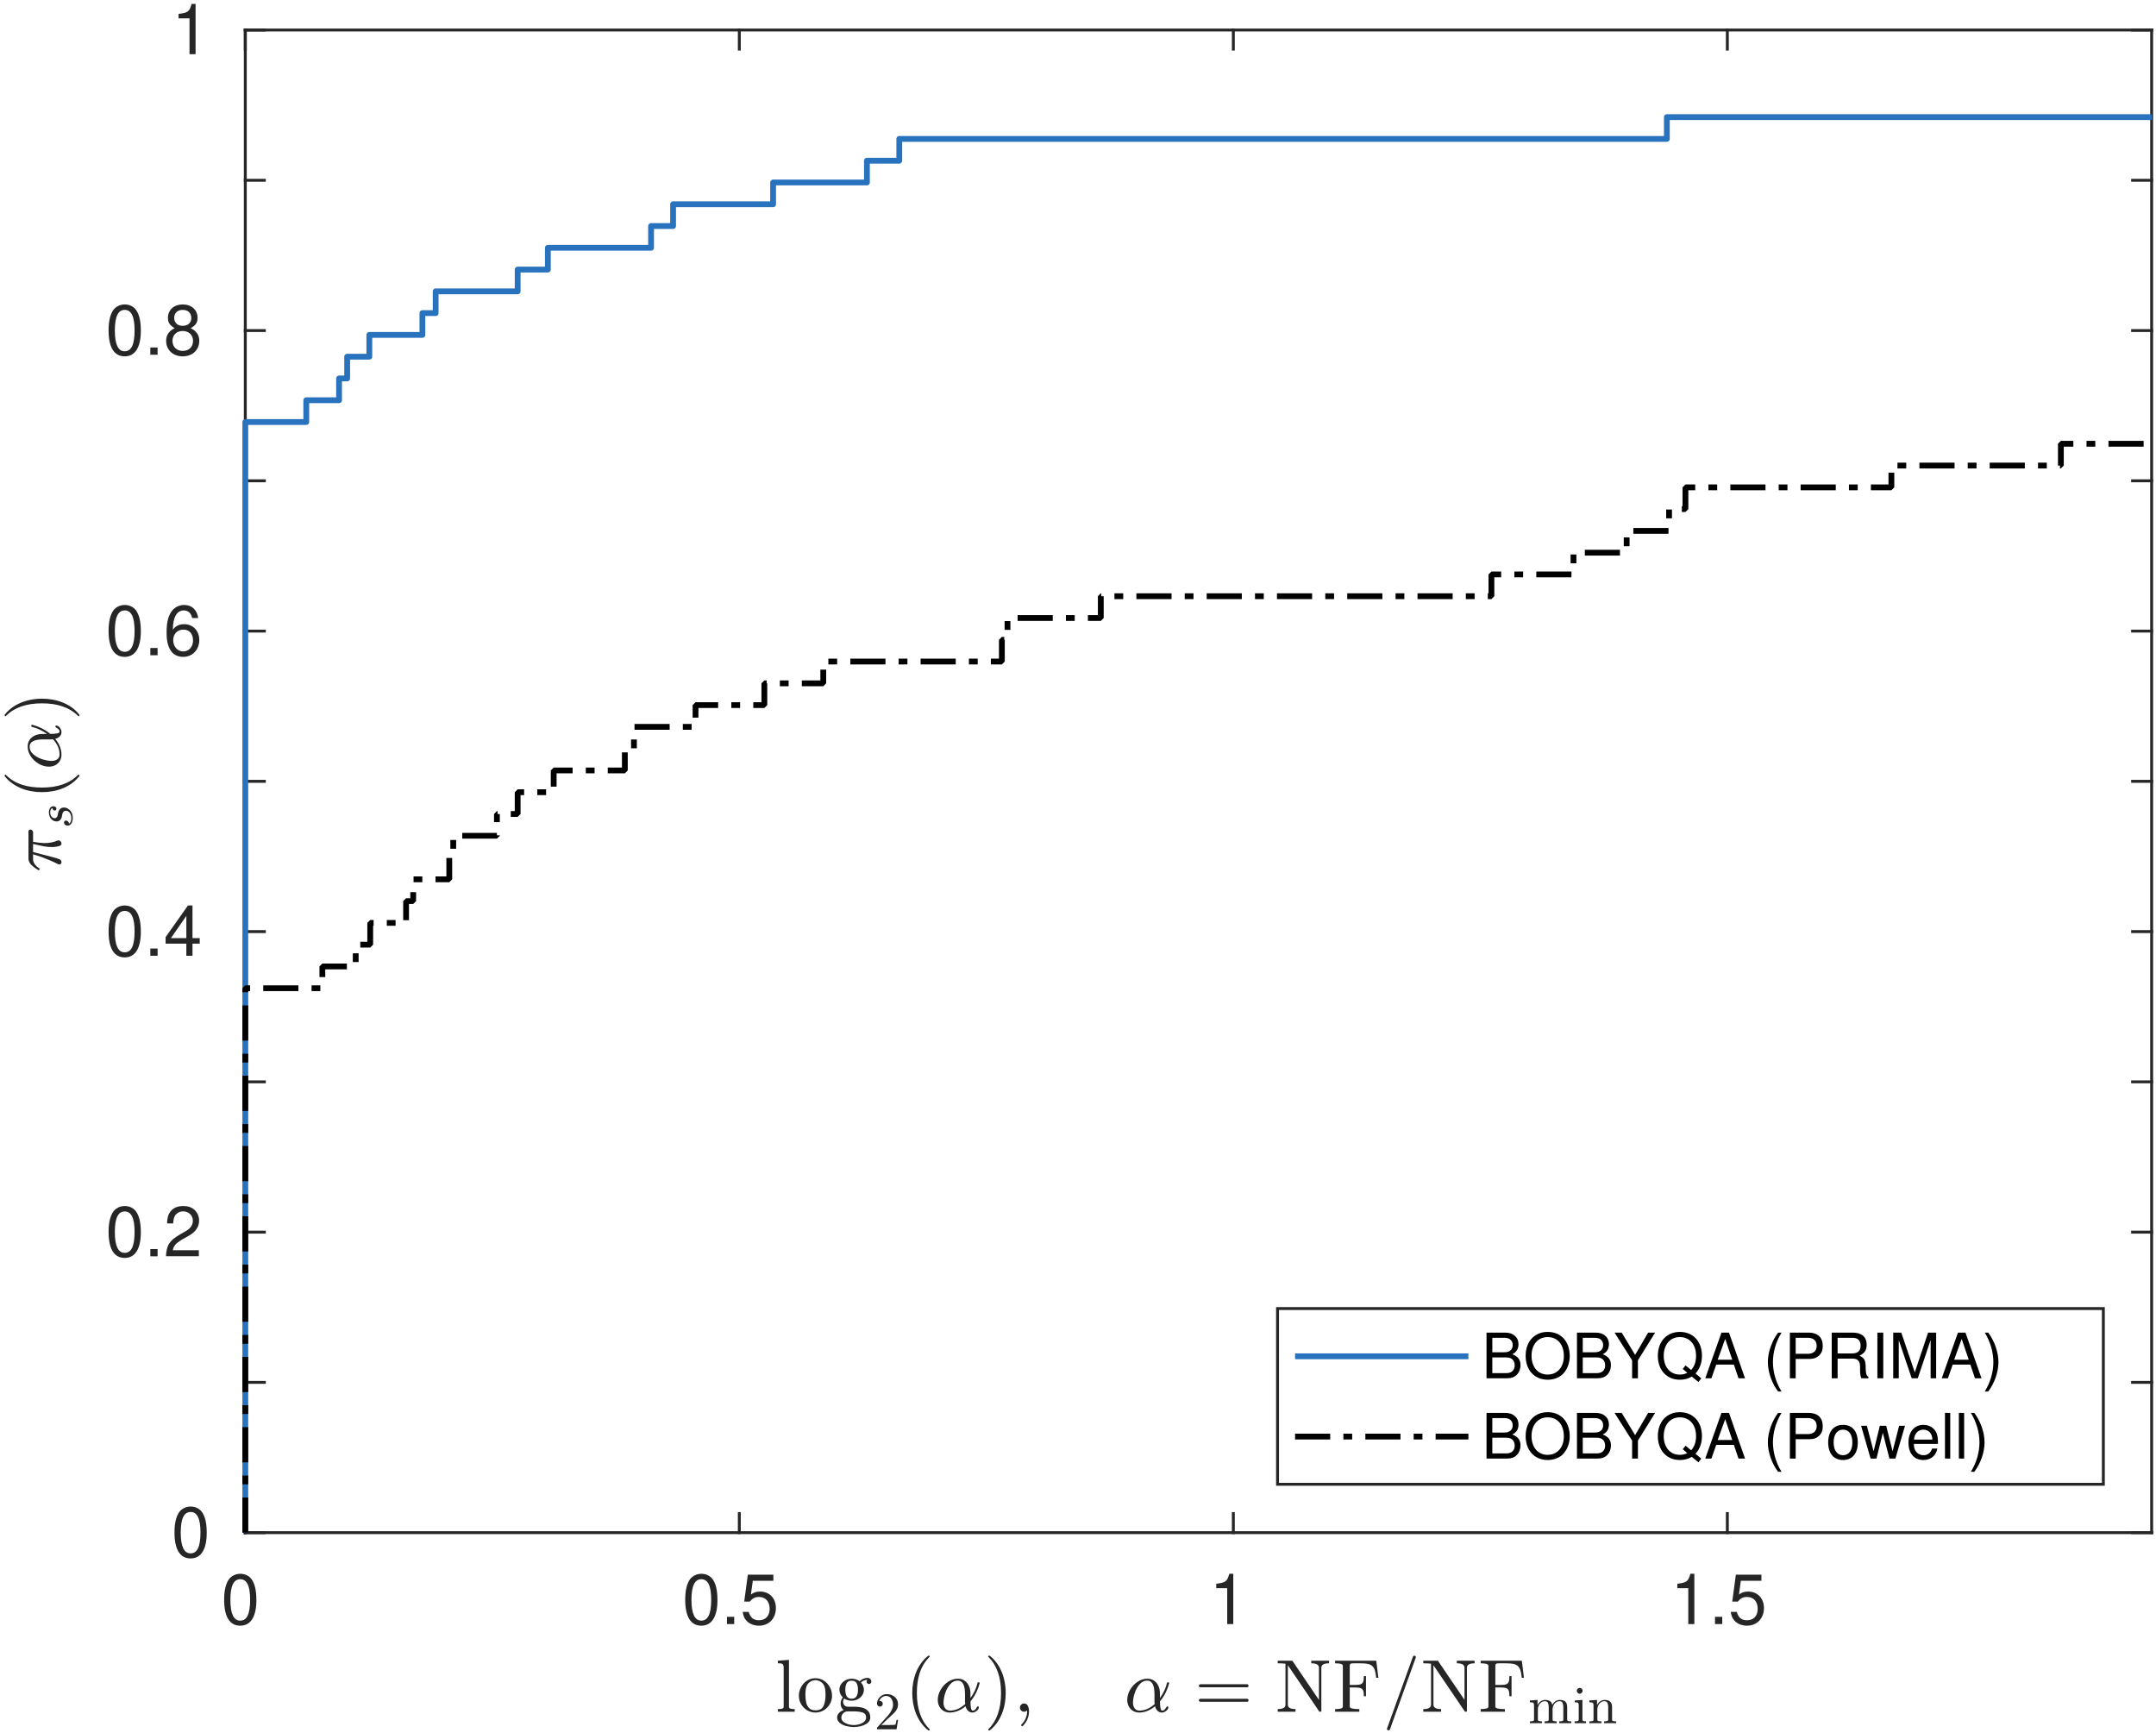 <?xml version="1.0" encoding="UTF-8"?>
<svg xmlns="http://www.w3.org/2000/svg" xmlns:xlink="http://www.w3.org/1999/xlink" width="372pt" height="299pt" viewBox="0 0 372 299" version="1.1">
<defs>
<g>
<symbol overflow="visible" id="glyph0-0">
<path style="stroke:none;" d=""/>
</symbol>
<symbol overflow="visible" id="glyph0-1">
<path style="stroke:none;" d="M 3.297 -8.672 C 2.516 -8.672 1.781 -8.312 1.344 -7.734 C 0.797 -6.953 0.516 -5.812 0.516 -4.203 C 0.516 -1.266 1.469 0.281 3.297 0.281 C 5.094 0.281 6.078 -1.266 6.078 -4.125 C 6.078 -5.812 5.812 -6.938 5.25 -7.734 C 4.812 -8.328 4.109 -8.672 3.297 -8.672 Z M 3.297 -7.734 C 4.438 -7.734 5 -6.578 5 -4.219 C 5 -1.75 4.453 -0.594 3.281 -0.594 C 2.156 -0.594 1.594 -1.797 1.594 -4.188 C 1.594 -6.578 2.156 -7.734 3.297 -7.734 Z M 3.297 -7.734 "/>
</symbol>
<symbol overflow="visible" id="glyph0-2">
<path style="stroke:none;" d="M 2.297 -1.25 L 1.047 -1.25 L 1.047 0 L 2.297 0 Z M 2.297 -1.25 "/>
</symbol>
<symbol overflow="visible" id="glyph0-3">
<path style="stroke:none;" d="M 5.719 -8.516 L 1.312 -8.516 L 0.688 -3.875 L 1.656 -3.875 C 2.141 -4.469 2.562 -4.672 3.234 -4.672 C 4.375 -4.672 5.078 -3.891 5.078 -2.625 C 5.078 -1.406 4.375 -0.656 3.219 -0.656 C 2.297 -0.656 1.734 -1.125 1.469 -2.094 L 0.422 -2.094 C 0.562 -1.391 0.688 -1.062 0.938 -0.75 C 1.422 -0.094 2.281 0.281 3.234 0.281 C 4.953 0.281 6.156 -0.969 6.156 -2.766 C 6.156 -4.453 5.047 -5.609 3.406 -5.609 C 2.812 -5.609 2.328 -5.453 1.844 -5.094 L 2.172 -7.469 L 5.719 -7.469 Z M 5.719 -8.516 "/>
</symbol>
<symbol overflow="visible" id="glyph0-4">
<path style="stroke:none;" d="M 3.109 -6.188 L 3.109 0 L 4.156 0 L 4.156 -8.672 L 3.469 -8.672 C 3.094 -7.344 2.859 -7.156 1.219 -6.953 L 1.219 -6.188 Z M 3.109 -6.188 "/>
</symbol>
<symbol overflow="visible" id="glyph0-5">
<path style="stroke:none;" d="M 6.078 -1.047 L 1.594 -1.047 C 1.703 -1.766 2.094 -2.219 3.125 -2.859 L 4.328 -3.531 C 5.516 -4.188 6.125 -5.078 6.125 -6.141 C 6.125 -6.859 5.844 -7.531 5.344 -8 C 4.844 -8.453 4.219 -8.672 3.406 -8.672 C 2.328 -8.672 1.531 -8.297 1.062 -7.547 C 0.75 -7.094 0.625 -6.547 0.594 -5.672 L 1.656 -5.672 C 1.688 -6.266 1.766 -6.609 1.906 -6.906 C 2.188 -7.422 2.734 -7.75 3.375 -7.75 C 4.328 -7.75 5.047 -7.062 5.047 -6.125 C 5.047 -5.422 4.656 -4.828 3.906 -4.391 L 2.797 -3.75 C 1.016 -2.719 0.5 -1.906 0.406 -0.016 L 6.078 -0.016 Z M 6.078 -1.047 "/>
</symbol>
<symbol overflow="visible" id="glyph0-6">
<path style="stroke:none;" d="M 3.922 -2.094 L 3.922 0 L 4.984 0 L 4.984 -2.094 L 6.234 -2.094 L 6.234 -3.047 L 4.984 -3.047 L 4.984 -8.672 L 4.203 -8.672 L 0.344 -3.219 L 0.344 -2.094 Z M 3.922 -3.047 L 1.266 -3.047 L 3.922 -6.875 Z M 3.922 -3.047 "/>
</symbol>
<symbol overflow="visible" id="glyph0-7">
<path style="stroke:none;" d="M 5.969 -6.422 C 5.766 -7.844 4.859 -8.672 3.562 -8.672 C 2.625 -8.672 1.781 -8.219 1.281 -7.438 C 0.75 -6.594 0.516 -5.531 0.516 -3.953 C 0.516 -2.5 0.719 -1.578 1.234 -0.797 C 1.688 -0.094 2.438 0.281 3.375 0.281 C 4.984 0.281 6.156 -0.938 6.156 -2.625 C 6.156 -4.219 5.078 -5.359 3.547 -5.359 C 2.719 -5.359 2.047 -5.047 1.594 -4.406 C 1.609 -6.547 2.281 -7.734 3.484 -7.734 C 4.234 -7.734 4.75 -7.266 4.922 -6.422 Z M 3.422 -4.422 C 4.438 -4.422 5.078 -3.703 5.078 -2.547 C 5.078 -1.453 4.359 -0.656 3.391 -0.656 C 2.406 -0.656 1.656 -1.484 1.656 -2.594 C 1.656 -3.672 2.375 -4.422 3.422 -4.422 Z M 3.422 -4.422 "/>
</symbol>
<symbol overflow="visible" id="glyph0-8">
<path style="stroke:none;" d="M 4.688 -4.578 C 5.578 -5.109 5.859 -5.547 5.859 -6.359 C 5.859 -7.734 4.812 -8.672 3.297 -8.672 C 1.797 -8.672 0.75 -7.734 0.75 -6.375 C 0.75 -5.547 1.016 -5.125 1.891 -4.578 C 0.922 -4.078 0.438 -3.375 0.438 -2.406 C 0.438 -0.828 1.609 0.281 3.297 0.281 C 4.984 0.281 6.156 -0.828 6.156 -2.406 C 6.156 -3.375 5.672 -4.078 4.688 -4.578 Z M 3.297 -7.734 C 4.203 -7.734 4.781 -7.203 4.781 -6.344 C 4.781 -5.516 4.188 -4.984 3.297 -4.984 C 2.406 -4.984 1.828 -5.516 1.828 -6.359 C 1.828 -7.203 2.406 -7.734 3.297 -7.734 Z M 3.297 -4.094 C 4.359 -4.094 5.078 -3.391 5.078 -2.391 C 5.078 -1.344 4.375 -0.656 3.281 -0.656 C 2.25 -0.656 1.531 -1.375 1.531 -2.375 C 1.531 -3.406 2.234 -4.094 3.297 -4.094 Z M 3.297 -4.094 "/>
</symbol>
<symbol overflow="visible" id="glyph1-0">
<path style="stroke:none;" d=""/>
</symbol>
<symbol overflow="visible" id="glyph1-1">
<path style="stroke:none;" d="M 0.859 0 L 4.406 0 C 5.156 0 5.703 -0.203 6.125 -0.656 C 6.516 -1.062 6.719 -1.625 6.719 -2.25 C 6.719 -3.203 6.297 -3.766 5.297 -4.156 C 6.016 -4.484 6.375 -5.062 6.375 -5.875 C 6.375 -6.453 6.172 -6.953 5.75 -7.312 C 5.328 -7.703 4.797 -7.875 4.047 -7.875 L 0.859 -7.875 Z M 1.859 -4.484 L 1.859 -6.984 L 3.797 -6.984 C 4.359 -6.984 4.672 -6.906 4.938 -6.703 C 5.219 -6.484 5.375 -6.172 5.375 -5.734 C 5.375 -5.297 5.219 -4.984 4.938 -4.766 C 4.672 -4.562 4.359 -4.484 3.797 -4.484 Z M 1.859 -0.891 L 1.859 -3.594 L 4.312 -3.594 C 5.188 -3.594 5.719 -3.094 5.719 -2.234 C 5.719 -1.391 5.188 -0.891 4.312 -0.891 Z M 1.859 -0.891 "/>
</symbol>
<symbol overflow="visible" id="glyph1-2">
<path style="stroke:none;" d="M 4.203 -8 C 1.938 -8 0.406 -6.344 0.406 -3.875 C 0.406 -1.406 1.938 0.25 4.203 0.25 C 5.172 0.25 6.016 -0.047 6.656 -0.578 C 7.5 -1.312 8.016 -2.531 8.016 -3.812 C 8.016 -6.344 6.516 -8 4.203 -8 Z M 4.203 -7.109 C 5.906 -7.109 7 -5.828 7 -3.828 C 7 -1.938 5.875 -0.641 4.203 -0.641 C 2.531 -0.641 1.422 -1.938 1.422 -3.875 C 1.422 -5.812 2.531 -7.109 4.203 -7.109 Z M 4.203 -7.109 "/>
</symbol>
<symbol overflow="visible" id="glyph1-3">
<path style="stroke:none;" d="M 4.172 -3.094 L 7.141 -7.875 L 5.938 -7.875 L 3.688 -4.031 L 1.375 -7.875 L 0.141 -7.875 L 3.172 -3.094 L 3.172 0 L 4.172 0 Z M 4.172 -3.094 "/>
</symbol>
<symbol overflow="visible" id="glyph1-4">
<path style="stroke:none;" d="M 7.906 0.016 L 6.906 -0.828 C 7.641 -1.641 8.016 -2.641 8.016 -3.891 C 8.016 -6.344 6.484 -8 4.203 -8 C 1.938 -8 0.406 -6.344 0.406 -3.875 C 0.406 -1.422 1.938 0.25 4.203 0.25 C 5 0.25 5.641 0.078 6.266 -0.297 L 7.406 0.641 Z M 5.188 -2.219 L 4.703 -1.609 L 5.5 -0.938 C 5.031 -0.719 4.672 -0.641 4.203 -0.641 C 2.531 -0.641 1.422 -1.938 1.422 -3.875 C 1.422 -5.812 2.531 -7.109 4.203 -7.109 C 5.891 -7.109 7 -5.812 7 -3.891 C 7 -2.859 6.734 -2.078 6.156 -1.422 Z M 5.188 -2.219 "/>
</symbol>
<symbol overflow="visible" id="glyph1-5">
<path style="stroke:none;" d="M 5.125 -2.359 L 5.922 0 L 7.047 0 L 4.281 -7.875 L 2.984 -7.875 L 0.188 0 L 1.25 0 L 2.078 -2.359 Z M 4.844 -3.203 L 2.328 -3.203 L 3.625 -6.797 Z M 4.844 -3.203 "/>
</symbol>
<symbol overflow="visible" id="glyph1-6">
<path style="stroke:none;" d=""/>
</symbol>
<symbol overflow="visible" id="glyph1-7">
<path style="stroke:none;" d="M 2.547 -7.875 C 1.469 -6.453 0.781 -4.484 0.781 -2.797 C 0.781 -1.094 1.469 0.875 2.547 2.281 L 3.141 2.281 C 2.188 0.75 1.656 -1.062 1.656 -2.797 C 1.656 -4.516 2.188 -6.344 3.141 -7.875 Z M 2.547 -7.875 "/>
</symbol>
<symbol overflow="visible" id="glyph1-8">
<path style="stroke:none;" d="M 1.984 -3.344 L 4.453 -3.344 C 5.078 -3.344 5.562 -3.516 5.984 -3.891 C 6.453 -4.328 6.656 -4.844 6.656 -5.562 C 6.656 -7.047 5.781 -7.875 4.234 -7.875 L 0.984 -7.875 L 0.984 0 L 1.984 0 Z M 1.984 -4.219 L 1.984 -6.984 L 4.078 -6.984 C 5.047 -6.984 5.609 -6.469 5.609 -5.609 C 5.609 -4.734 5.047 -4.219 4.078 -4.219 Z M 1.984 -4.219 "/>
</symbol>
<symbol overflow="visible" id="glyph1-9">
<path style="stroke:none;" d="M 2.016 -3.391 L 4.594 -3.391 C 5.5 -3.391 5.891 -2.953 5.891 -1.984 L 5.891 -1.281 C 5.891 -0.797 5.969 -0.328 6.109 0 L 7.328 0 L 7.328 -0.25 C 6.953 -0.5 6.875 -0.781 6.859 -1.828 C 6.844 -3.125 6.641 -3.516 5.781 -3.891 C 6.672 -4.328 7.031 -4.859 7.031 -5.766 C 7.031 -7.125 6.188 -7.875 4.625 -7.875 L 1 -7.875 L 1 0 L 2.016 0 Z M 2.016 -4.281 L 2.016 -6.984 L 4.438 -6.984 C 5 -6.984 5.328 -6.906 5.578 -6.688 C 5.844 -6.453 5.984 -6.094 5.984 -5.641 C 5.984 -4.703 5.5 -4.281 4.438 -4.281 Z M 2.016 -4.281 "/>
</symbol>
<symbol overflow="visible" id="glyph1-10">
<path style="stroke:none;" d="M 2.094 -7.875 L 1.078 -7.875 L 1.078 0 L 2.094 0 Z M 2.094 -7.875 "/>
</symbol>
<symbol overflow="visible" id="glyph1-11">
<path style="stroke:none;" d="M 5.047 0 L 7.266 -6.594 L 7.266 0 L 8.219 0 L 8.219 -7.875 L 6.828 -7.875 L 4.531 -1.016 L 2.203 -7.875 L 0.812 -7.875 L 0.812 0 L 1.766 0 L 1.766 -6.594 L 4 0 Z M 5.047 0 "/>
</symbol>
<symbol overflow="visible" id="glyph1-12">
<path style="stroke:none;" d="M 1 2.281 C 2.078 0.875 2.766 -1.094 2.766 -2.781 C 2.766 -4.484 2.078 -6.453 1 -7.875 L 0.406 -7.875 C 1.359 -6.328 1.891 -4.516 1.891 -2.781 C 1.891 -1.062 1.359 0.75 0.406 2.281 Z M 1 2.281 "/>
</symbol>
<symbol overflow="visible" id="glyph1-13">
<path style="stroke:none;" d="M 2.938 -5.812 C 1.344 -5.812 0.391 -4.688 0.391 -2.781 C 0.391 -0.875 1.344 0.25 2.953 0.25 C 4.547 0.25 5.5 -0.891 5.5 -2.75 C 5.5 -4.703 4.578 -5.812 2.938 -5.812 Z M 2.953 -4.984 C 3.969 -4.984 4.562 -4.156 4.562 -2.75 C 4.562 -1.422 3.938 -0.578 2.953 -0.578 C 1.938 -0.578 1.328 -1.422 1.328 -2.781 C 1.328 -4.156 1.938 -4.984 2.953 -4.984 Z M 2.953 -4.984 "/>
</symbol>
<symbol overflow="visible" id="glyph1-14">
<path style="stroke:none;" d="M 5.984 0 L 7.641 -5.656 L 6.625 -5.656 L 5.5 -1.25 L 4.391 -5.656 L 3.297 -5.656 L 2.219 -1.25 L 1.062 -5.656 L 0.062 -5.656 L 1.703 0 L 2.719 0 L 3.812 -4.438 L 4.953 0 Z M 5.984 0 "/>
</symbol>
<symbol overflow="visible" id="glyph1-15">
<path style="stroke:none;" d="M 5.531 -2.531 C 5.531 -3.391 5.469 -3.906 5.312 -4.328 C 4.938 -5.266 4.078 -5.812 3.016 -5.812 C 1.453 -5.812 0.438 -4.625 0.438 -2.75 C 0.438 -0.891 1.406 0.25 3 0.25 C 4.297 0.25 5.188 -0.484 5.422 -1.719 L 4.516 -1.719 C 4.266 -0.969 3.75 -0.578 3.031 -0.578 C 2.469 -0.578 1.969 -0.844 1.672 -1.312 C 1.453 -1.641 1.375 -1.969 1.375 -2.531 Z M 1.391 -3.266 C 1.469 -4.312 2.109 -4.984 3.016 -4.984 C 3.938 -4.984 4.562 -4.281 4.562 -3.266 Z M 1.391 -3.266 "/>
</symbol>
<symbol overflow="visible" id="glyph1-16">
<path style="stroke:none;" d="M 1.641 -7.875 L 0.734 -7.875 L 0.734 0 L 1.641 0 Z M 1.641 -7.875 "/>
</symbol>
</g>
</defs>
<g id="surface1">
<rect x="0" y="0" width="372" height="299" style="fill:rgb(100%,100%,100%);fill-opacity:1;stroke:none;"/>
<rect x="0" y="0" width="372" height="299" style="fill:rgb(100%,100%,100%);fill-opacity:1;stroke:none;"/>
<path style=" stroke:none;fill-rule:nonzero;fill:rgb(100%,100%,100%);fill-opacity:1;" d="M 42.324 264.379 L 371.25 264.379 L 371.25 5.18 L 42.324 5.18 Z M 42.324 264.379 "/>
<path style="fill:none;stroke-width:5.002;stroke-linecap:square;stroke-linejoin:round;stroke:rgb(14.893%,14.893%,14.893%);stroke-opacity:1;stroke-miterlimit:10;" d="M 423.242 346.211 L 3712.5 346.211 " transform="matrix(0.1,0,0,-0.1,0,299)"/>
<path style="fill:none;stroke-width:5.002;stroke-linecap:square;stroke-linejoin:round;stroke:rgb(14.893%,14.893%,14.893%);stroke-opacity:1;stroke-miterlimit:10;" d="M 423.242 2938.203 L 3712.5 2938.203 " transform="matrix(0.1,0,0,-0.1,0,299)"/>
<path style="fill:none;stroke-width:5.002;stroke-linecap:square;stroke-linejoin:round;stroke:rgb(14.893%,14.893%,14.893%);stroke-opacity:1;stroke-miterlimit:10;" d="M 423.242 346.211 L 423.242 379.102 " transform="matrix(0.1,0,0,-0.1,0,299)"/>
<path style="fill:none;stroke-width:5.002;stroke-linecap:square;stroke-linejoin:round;stroke:rgb(14.893%,14.893%,14.893%);stroke-opacity:1;stroke-miterlimit:10;" d="M 1275.625 346.211 L 1275.625 379.102 " transform="matrix(0.1,0,0,-0.1,0,299)"/>
<path style="fill:none;stroke-width:5.002;stroke-linecap:square;stroke-linejoin:round;stroke:rgb(14.893%,14.893%,14.893%);stroke-opacity:1;stroke-miterlimit:10;" d="M 2128.008 346.211 L 2128.008 379.102 " transform="matrix(0.1,0,0,-0.1,0,299)"/>
<path style="fill:none;stroke-width:5.002;stroke-linecap:square;stroke-linejoin:round;stroke:rgb(14.893%,14.893%,14.893%);stroke-opacity:1;stroke-miterlimit:10;" d="M 2980.391 346.211 L 2980.391 379.102 " transform="matrix(0.1,0,0,-0.1,0,299)"/>
<path style="fill:none;stroke-width:5.002;stroke-linecap:square;stroke-linejoin:round;stroke:rgb(14.893%,14.893%,14.893%);stroke-opacity:1;stroke-miterlimit:10;" d="M 423.242 2938.203 L 423.242 2905.312 " transform="matrix(0.1,0,0,-0.1,0,299)"/>
<path style="fill:none;stroke-width:5.002;stroke-linecap:square;stroke-linejoin:round;stroke:rgb(14.893%,14.893%,14.893%);stroke-opacity:1;stroke-miterlimit:10;" d="M 1275.625 2938.203 L 1275.625 2905.312 " transform="matrix(0.1,0,0,-0.1,0,299)"/>
<path style="fill:none;stroke-width:5.002;stroke-linecap:square;stroke-linejoin:round;stroke:rgb(14.893%,14.893%,14.893%);stroke-opacity:1;stroke-miterlimit:10;" d="M 2128.008 2938.203 L 2128.008 2905.312 " transform="matrix(0.1,0,0,-0.1,0,299)"/>
<path style="fill:none;stroke-width:5.002;stroke-linecap:square;stroke-linejoin:round;stroke:rgb(14.893%,14.893%,14.893%);stroke-opacity:1;stroke-miterlimit:10;" d="M 2980.391 2938.203 L 2980.391 2905.312 " transform="matrix(0.1,0,0,-0.1,0,299)"/>
<g style="fill:rgb(14.893%,14.893%,14.893%);fill-opacity:1;">
  <use xlink:href="#glyph0-1" x="38.158" y="280.147"/>
</g>
<g style="fill:rgb(14.893%,14.893%,14.893%);fill-opacity:1;">
  <use xlink:href="#glyph0-1" x="117.712" y="280.147"/>
  <use xlink:href="#glyph0-2" x="124.384" y="280.147"/>
  <use xlink:href="#glyph0-3" x="127.72" y="280.147"/>
</g>
<g style="fill:rgb(14.893%,14.893%,14.893%);fill-opacity:1;">
  <use xlink:href="#glyph0-4" x="208.635" y="280.147"/>
</g>
<g style="fill:rgb(14.893%,14.893%,14.893%);fill-opacity:1;">
  <use xlink:href="#glyph0-4" x="288.19" y="280.147"/>
  <use xlink:href="#glyph0-2" x="294.862" y="280.147"/>
  <use xlink:href="#glyph0-3" x="298.198" y="280.147"/>
</g>
<path style=" stroke:none;fill-rule:nonzero;fill:rgb(14.893%,14.893%,14.893%);fill-opacity:1;" d="M 134.211 295.266 L 134.211 294.816 C 134.512 294.816 134.754 294.793 134.938 294.746 C 135.121 294.699 135.215 294.582 135.215 294.402 L 135.215 287.641 C 135.215 287.41 135.184 287.246 135.113 287.145 C 135.047 287.039 134.949 286.977 134.82 286.953 C 134.688 286.93 134.484 286.918 134.211 286.918 L 134.211 286.469 L 136.129 286.328 L 136.129 294.402 C 136.129 294.582 136.223 294.699 136.41 294.746 C 136.602 294.793 136.84 294.816 137.121 294.816 L 137.121 295.266 L 134.211 295.266 "/>
<path style=" stroke:none;fill-rule:nonzero;fill:rgb(14.893%,14.893%,14.893%);fill-opacity:1;" d="M 140.707 295.41 C 140.191 295.41 139.715 295.277 139.273 295.02 C 138.832 294.758 138.48 294.406 138.227 293.965 C 137.969 293.523 137.84 293.039 137.84 292.52 C 137.84 292.125 137.91 291.746 138.055 291.383 C 138.195 291.02 138.398 290.695 138.656 290.406 C 138.918 290.117 139.223 289.895 139.57 289.73 C 139.918 289.57 140.297 289.488 140.707 289.488 C 141.234 289.488 141.719 289.629 142.152 289.91 C 142.586 290.188 142.93 290.562 143.18 291.027 C 143.434 291.492 143.562 291.992 143.562 292.52 C 143.562 293.039 143.434 293.523 143.176 293.965 C 142.918 294.406 142.57 294.758 142.133 295.02 C 141.695 295.277 141.219 295.41 140.707 295.41 Z M 140.707 295.031 C 141.395 295.031 141.855 294.781 142.086 294.285 C 142.32 293.785 142.438 293.152 142.438 292.375 C 142.438 291.941 142.41 291.586 142.363 291.305 C 142.316 291.023 142.215 290.766 142.059 290.531 C 141.961 290.387 141.84 290.262 141.688 290.156 C 141.539 290.051 141.383 289.969 141.215 289.914 C 141.051 289.859 140.879 289.832 140.707 289.832 C 140.438 289.832 140.184 289.895 139.941 290.016 C 139.703 290.137 139.504 290.309 139.344 290.531 C 139.188 290.773 139.086 291.043 139.035 291.336 C 138.988 291.629 138.965 291.977 138.965 292.375 C 138.965 292.859 139.008 293.293 139.098 293.676 C 139.184 294.055 139.352 294.379 139.605 294.641 C 139.855 294.898 140.227 295.031 140.707 295.031 "/>
<path style=" stroke:none;fill-rule:nonzero;fill:rgb(14.893%,14.893%,14.893%);fill-opacity:1;" d="M 144.441 296.273 C 144.441 295.965 144.555 295.699 144.777 295.469 C 145.004 295.238 145.266 295.078 145.566 294.984 C 145.398 294.855 145.273 294.695 145.18 294.496 C 145.09 294.301 145.043 294.09 145.043 293.871 C 145.043 293.469 145.172 293.105 145.422 292.793 C 145.027 292.406 144.832 291.961 144.832 291.465 C 144.832 291.195 144.891 290.945 145.004 290.715 C 145.117 290.48 145.277 290.277 145.488 290.105 C 145.699 289.93 145.926 289.797 146.176 289.707 C 146.426 289.617 146.684 289.57 146.949 289.57 C 147.465 289.57 147.922 289.719 148.324 290.02 C 148.496 289.832 148.707 289.684 148.945 289.582 C 149.188 289.48 149.438 289.43 149.699 289.43 C 149.887 289.43 150.043 289.492 150.16 289.625 C 150.277 289.754 150.34 289.914 150.34 290.105 C 150.34 290.207 150.297 290.297 150.215 290.375 C 150.133 290.457 150.039 290.496 149.938 290.496 C 149.824 290.496 149.73 290.457 149.652 290.375 C 149.57 290.297 149.531 290.207 149.531 290.105 C 149.531 289.945 149.586 289.836 149.688 289.773 C 149.242 289.773 148.863 289.922 148.551 290.223 C 148.699 290.379 148.82 290.57 148.918 290.797 C 149.012 291.02 149.059 291.246 149.059 291.465 C 149.059 291.828 148.957 292.156 148.758 292.449 C 148.555 292.738 148.289 292.969 147.965 293.129 C 147.637 293.293 147.301 293.371 146.949 293.371 C 146.477 293.371 146.047 293.246 145.66 292.992 C 145.535 293.16 145.473 293.344 145.473 293.551 C 145.473 293.777 145.547 293.977 145.695 294.148 C 145.848 294.316 146.035 294.402 146.266 294.402 L 147.316 294.402 C 147.832 294.402 148.293 294.449 148.703 294.543 C 149.113 294.641 149.461 294.824 149.738 295.102 C 150.02 295.379 150.16 295.77 150.16 296.273 C 150.16 296.652 150 296.965 149.68 297.215 C 149.359 297.465 148.98 297.645 148.539 297.754 C 148.098 297.863 147.688 297.918 147.309 297.918 C 146.93 297.918 146.516 297.863 146.07 297.754 C 145.621 297.645 145.238 297.465 144.922 297.215 C 144.602 296.965 144.441 296.652 144.441 296.273 Z M 145.164 296.273 C 145.164 296.566 145.281 296.809 145.52 297 C 145.754 297.195 146.039 297.34 146.371 297.434 C 146.703 297.527 147.016 297.574 147.309 297.574 C 147.598 297.574 147.91 297.527 148.242 297.434 C 148.574 297.34 148.855 297.195 149.09 297 C 149.32 296.809 149.438 296.566 149.438 296.273 C 149.438 295.824 149.23 295.531 148.816 295.402 C 148.402 295.273 147.902 295.207 147.316 295.207 L 146.266 295.207 C 146.066 295.207 145.887 295.254 145.719 295.352 C 145.555 295.445 145.422 295.578 145.316 295.746 C 145.215 295.918 145.164 296.094 145.164 296.273 Z M 146.949 293.027 C 147.68 293.027 148.039 292.508 148.039 291.465 C 148.039 291.016 147.965 290.645 147.809 290.352 C 147.656 290.059 147.371 289.914 146.949 289.914 C 146.531 289.914 146.246 290.059 146.086 290.352 C 145.93 290.645 145.852 291.016 145.852 291.465 C 145.852 291.75 145.879 292.008 145.938 292.242 C 145.996 292.473 146.109 292.664 146.27 292.809 C 146.434 292.957 146.66 293.027 146.949 293.027 "/>
<path style=" stroke:none;fill-rule:nonzero;fill:rgb(14.893%,14.893%,14.893%);fill-opacity:1;" d="M 151.32 298.297 L 151.32 298.047 C 151.32 298.031 151.328 298.016 151.344 298 L 152.75 296.438 C 152.965 296.207 153.137 296.016 153.273 295.855 C 153.406 295.699 153.539 295.516 153.668 295.312 C 153.801 295.105 153.902 294.898 153.977 294.688 C 154.051 294.48 154.09 294.258 154.09 294.02 C 154.09 293.77 154.043 293.527 153.953 293.305 C 153.863 293.078 153.727 292.898 153.547 292.758 C 153.363 292.621 153.145 292.551 152.883 292.551 C 152.621 292.551 152.387 292.633 152.172 292.793 C 151.957 292.957 151.809 293.16 151.723 293.406 C 151.746 293.406 151.781 293.406 151.828 293.406 C 151.961 293.406 152.078 293.449 152.172 293.543 C 152.266 293.633 152.312 293.75 152.312 293.891 C 152.312 294.031 152.266 294.152 152.172 294.246 C 152.078 294.34 151.961 294.387 151.828 294.387 C 151.688 294.387 151.566 294.34 151.469 294.238 C 151.367 294.141 151.32 294.023 151.32 293.891 C 151.32 293.66 151.363 293.449 151.449 293.25 C 151.535 293.055 151.66 292.875 151.82 292.719 C 151.984 292.559 152.164 292.438 152.367 292.355 C 152.566 292.273 152.781 292.23 153.012 292.23 C 153.359 292.23 153.684 292.309 153.984 292.457 C 154.281 292.605 154.52 292.812 154.695 293.078 C 154.867 293.344 154.953 293.656 154.953 294.02 C 154.953 294.281 154.898 294.531 154.781 294.766 C 154.668 295.004 154.52 295.219 154.34 295.41 C 154.156 295.605 153.926 295.824 153.645 296.074 C 153.363 296.324 153.184 296.488 153.094 296.566 L 152.066 297.562 L 152.93 297.562 C 153.363 297.562 153.727 297.559 154.012 297.551 C 154.301 297.543 154.453 297.531 154.469 297.516 C 154.539 297.434 154.613 297.156 154.695 296.672 L 154.953 296.672 L 154.695 298.297 L 151.32 298.297 "/>
<path style=" stroke:none;fill-rule:nonzero;fill:rgb(14.893%,14.893%,14.893%);fill-opacity:1;" d="M 160.141 298.465 C 159.664 298.086 159.254 297.652 158.906 297.16 C 158.562 296.672 158.277 296.152 158.055 295.598 C 157.836 295.047 157.672 294.469 157.562 293.863 C 157.457 293.258 157.402 292.652 157.402 292.047 C 157.402 291.43 157.457 290.82 157.562 290.215 C 157.672 289.613 157.836 289.031 158.062 288.477 C 158.285 287.918 158.57 287.395 158.922 286.906 C 159.266 286.418 159.672 285.992 160.141 285.629 C 160.141 285.613 160.164 285.605 160.211 285.605 L 160.328 285.605 C 160.352 285.605 160.375 285.617 160.395 285.641 C 160.414 285.664 160.422 285.691 160.422 285.723 C 160.422 285.754 160.414 285.777 160.398 285.793 C 159.98 286.211 159.633 286.656 159.352 287.125 C 159.07 287.594 158.848 288.094 158.676 288.621 C 158.508 289.152 158.387 289.699 158.309 290.27 C 158.234 290.836 158.199 291.43 158.199 292.047 C 158.199 294.777 158.93 296.852 160.387 298.262 C 160.41 298.293 160.422 298.332 160.422 298.371 C 160.422 298.395 160.41 298.418 160.387 298.445 C 160.363 298.473 160.344 298.488 160.328 298.488 L 160.211 298.488 C 160.164 298.488 160.141 298.48 160.141 298.465 "/>
<path style=" stroke:none;fill-rule:nonzero;fill:rgb(14.893%,14.893%,14.893%);fill-opacity:1;" d="M 163.875 295.41 C 163.465 295.41 163.102 295.312 162.785 295.117 C 162.469 294.926 162.227 294.664 162.059 294.336 C 161.887 294.008 161.805 293.641 161.805 293.23 C 161.805 292.645 161.965 292.07 162.289 291.5 C 162.613 290.934 163.043 290.469 163.578 290.109 C 164.117 289.75 164.68 289.57 165.273 289.57 C 165.715 289.57 166.102 289.684 166.434 289.914 C 166.766 290.145 167.016 290.449 167.184 290.828 C 167.355 291.207 167.441 291.613 167.441 292.047 L 167.449 292.91 C 167.742 292.5 167.992 292.074 168.199 291.637 C 168.402 291.199 168.562 290.746 168.672 290.281 C 168.688 290.227 168.719 290.199 168.766 290.199 L 168.922 290.199 C 169 290.199 169.039 290.238 169.039 290.316 C 169.039 290.324 169.035 290.34 169.027 290.363 C 168.926 290.758 168.797 291.137 168.648 291.496 C 168.496 291.855 168.32 292.207 168.113 292.551 C 167.91 292.895 167.688 293.203 167.449 293.48 C 167.449 294.543 167.578 295.078 167.828 295.078 C 167.988 295.078 168.117 295.031 168.223 294.934 C 168.324 294.84 168.414 294.723 168.488 294.586 C 168.562 294.449 168.613 294.375 168.637 294.367 L 168.789 294.367 C 168.859 294.367 168.895 294.41 168.895 294.496 C 168.895 294.711 168.773 294.914 168.527 295.113 C 168.285 295.309 168.039 295.41 167.797 295.41 C 167.488 295.41 167.23 295.309 167.023 295.105 C 166.82 294.906 166.68 294.645 166.598 294.32 C 166.195 294.668 165.762 294.934 165.289 295.125 C 164.82 295.312 164.348 295.41 163.875 295.41 Z M 163.898 295.078 C 164.816 295.078 165.695 294.699 166.539 293.941 C 166.539 293.895 166.535 293.832 166.523 293.758 C 166.512 293.684 166.504 293.641 166.504 293.633 L 166.504 292.234 C 166.504 290.68 166.086 289.902 165.25 289.902 C 164.742 289.902 164.305 290.117 163.93 290.547 C 163.555 290.977 163.27 291.492 163.082 292.094 C 162.895 292.691 162.797 293.238 162.797 293.727 C 162.797 294.105 162.895 294.426 163.082 294.688 C 163.27 294.945 163.543 295.078 163.898 295.078 "/>
<path style=" stroke:none;fill-rule:nonzero;fill:rgb(14.893%,14.893%,14.893%);fill-opacity:1;" d="M 170.617 298.488 C 170.535 298.488 170.496 298.449 170.496 298.371 C 170.496 298.34 170.504 298.312 170.52 298.297 C 171.988 296.863 172.723 294.777 172.723 292.047 C 172.723 289.312 171.996 287.242 170.543 285.828 C 170.512 285.805 170.496 285.77 170.496 285.723 C 170.496 285.691 170.508 285.664 170.531 285.641 C 170.559 285.617 170.586 285.605 170.617 285.605 L 170.734 285.605 C 170.758 285.605 170.777 285.613 170.793 285.629 C 171.41 286.117 171.922 286.711 172.332 287.402 C 172.742 288.098 173.047 288.84 173.238 289.629 C 173.434 290.418 173.527 291.227 173.527 292.047 C 173.527 292.652 173.477 293.25 173.375 293.84 C 173.273 294.426 173.109 295.008 172.883 295.582 C 172.656 296.152 172.375 296.684 172.031 297.168 C 171.688 297.652 171.273 298.086 170.793 298.465 C 170.777 298.48 170.758 298.488 170.734 298.488 L 170.617 298.488 "/>
<path style=" stroke:none;fill-rule:nonzero;fill:rgb(14.893%,14.893%,14.893%);fill-opacity:1;" d="M 176.188 297.586 C 176.188 297.547 176.203 297.512 176.234 297.48 C 176.543 297.18 176.781 296.836 176.957 296.445 C 177.129 296.055 177.219 295.645 177.219 295.219 L 177.219 295.055 C 177.074 295.195 176.902 295.266 176.695 295.266 C 176.5 295.266 176.332 295.199 176.191 295.059 C 176.055 294.922 175.984 294.754 175.984 294.555 C 175.984 294.352 176.055 294.18 176.191 294.047 C 176.332 293.914 176.5 293.844 176.695 293.844 C 177.004 293.844 177.223 293.988 177.355 294.273 C 177.484 294.555 177.551 294.871 177.551 295.219 C 177.551 295.691 177.453 296.145 177.266 296.574 C 177.074 297.004 176.809 297.395 176.461 297.742 C 176.422 297.758 176.395 297.766 176.375 297.766 C 176.328 297.766 176.285 297.746 176.246 297.707 C 176.207 297.668 176.188 297.629 176.188 297.586 "/>
<path style=" stroke:none;fill-rule:nonzero;fill:rgb(14.893%,14.893%,14.893%);fill-opacity:1;" d="M 196.566 295.41 C 196.156 295.41 195.797 295.312 195.48 295.117 C 195.164 294.926 194.922 294.664 194.75 294.336 C 194.582 294.008 194.496 293.641 194.496 293.23 C 194.496 292.645 194.656 292.07 194.98 291.5 C 195.305 290.934 195.734 290.469 196.273 290.109 C 196.809 289.75 197.371 289.57 197.965 289.57 C 198.406 289.57 198.797 289.684 199.125 289.914 C 199.457 290.145 199.707 290.449 199.879 290.828 C 200.047 291.207 200.133 291.613 200.133 292.047 L 200.145 292.91 C 200.438 292.5 200.684 292.074 200.891 291.637 C 201.098 291.199 201.254 290.746 201.363 290.281 C 201.379 290.227 201.41 290.199 201.461 290.199 L 201.613 290.199 C 201.691 290.199 201.73 290.238 201.73 290.316 C 201.73 290.324 201.727 290.34 201.719 290.363 C 201.617 290.758 201.492 291.137 201.34 291.496 C 201.191 291.855 201.012 292.207 200.809 292.551 C 200.602 292.895 200.383 293.203 200.145 293.48 C 200.145 294.543 200.27 295.078 200.523 295.078 C 200.68 295.078 200.812 295.031 200.914 294.934 C 201.016 294.84 201.105 294.723 201.18 294.586 C 201.258 294.449 201.305 294.375 201.328 294.367 L 201.484 294.367 C 201.555 294.367 201.59 294.41 201.59 294.496 C 201.59 294.711 201.469 294.914 201.223 295.113 C 200.977 295.309 200.73 295.41 200.488 295.41 C 200.18 295.41 199.922 295.309 199.719 295.105 C 199.512 294.906 199.371 294.645 199.293 294.32 C 198.891 294.668 198.453 294.934 197.984 295.125 C 197.516 295.312 197.043 295.41 196.566 295.41 Z M 196.59 295.078 C 197.508 295.078 198.387 294.699 199.234 293.941 C 199.234 293.895 199.227 293.832 199.215 293.758 C 199.203 293.684 199.195 293.641 199.195 293.633 L 199.195 292.234 C 199.195 290.68 198.777 289.902 197.941 289.902 C 197.438 289.902 196.996 290.117 196.621 290.547 C 196.246 290.977 195.965 291.492 195.773 292.094 C 195.586 292.691 195.488 293.238 195.488 293.727 C 195.488 294.105 195.586 294.426 195.773 294.688 C 195.965 294.945 196.234 295.078 196.59 295.078 "/>
<path style=" stroke:none;fill-rule:nonzero;fill:rgb(14.893%,14.893%,14.893%);fill-opacity:1;" d="M 207.105 293.551 C 207.035 293.551 206.977 293.523 206.93 293.473 C 206.879 293.422 206.855 293.363 206.855 293.301 C 206.855 293.23 206.879 293.168 206.93 293.117 C 206.977 293.066 207.035 293.039 207.105 293.039 L 215.191 293.039 C 215.258 293.039 215.312 293.066 215.359 293.117 C 215.406 293.168 215.43 293.23 215.43 293.301 C 215.43 293.363 215.406 293.422 215.359 293.473 C 215.312 293.523 215.258 293.551 215.191 293.551 Z M 207.105 291.051 C 207.035 291.051 206.977 291.023 206.93 290.973 C 206.879 290.922 206.855 290.863 206.855 290.789 C 206.855 290.727 206.879 290.668 206.93 290.613 C 206.977 290.559 207.035 290.531 207.105 290.531 L 215.191 290.531 C 215.258 290.531 215.312 290.559 215.359 290.613 C 215.406 290.668 215.43 290.727 215.43 290.789 C 215.43 290.863 215.406 290.922 215.359 290.973 C 215.312 291.023 215.258 291.051 215.191 291.051 L 207.105 291.051 "/>
<path style=" stroke:none;fill-rule:nonzero;fill:rgb(14.893%,14.893%,14.893%);fill-opacity:1;" d="M 220.457 295.266 L 220.457 294.816 C 221.352 294.816 221.797 294.559 221.797 294.047 L 221.797 286.988 C 221.512 286.941 221.066 286.918 220.457 286.918 L 220.457 286.469 L 222.934 286.469 C 222.973 286.469 223 286.484 223.016 286.516 L 227.574 293.23 L 227.574 287.676 C 227.574 287.172 227.133 286.918 226.25 286.918 L 226.25 286.469 L 229.316 286.469 L 229.316 286.918 C 228.43 286.918 227.988 287.172 227.988 287.676 L 227.988 295.148 C 227.988 295.18 227.973 295.207 227.941 295.23 C 227.91 295.254 227.883 295.266 227.859 295.266 L 227.703 295.266 C 227.664 295.266 227.637 295.25 227.621 295.219 L 222.211 287.25 L 222.211 294.047 C 222.211 294.559 222.652 294.816 223.535 294.816 L 223.535 295.266 L 220.457 295.266 "/>
<path style=" stroke:none;fill-rule:nonzero;fill:rgb(14.893%,14.893%,14.893%);fill-opacity:1;" d="M 230.359 295.266 L 230.359 294.816 C 231.25 294.816 231.695 294.68 231.695 294.402 L 231.695 287.332 C 231.695 287.055 231.25 286.918 230.359 286.918 L 230.359 286.469 L 237.465 286.469 L 237.828 289.418 L 237.453 289.418 C 237.395 288.871 237.32 288.445 237.219 288.133 C 237.121 287.82 236.977 287.574 236.789 287.398 C 236.598 287.219 236.348 287.098 236.031 287.023 C 235.715 286.953 235.281 286.918 234.727 286.918 L 233.543 286.918 C 233.395 286.918 233.273 286.926 233.188 286.938 C 233.102 286.949 233.031 286.984 232.977 287.047 C 232.922 287.109 232.891 287.207 232.891 287.332 L 232.891 290.648 L 233.805 290.648 C 234.246 290.648 234.57 290.609 234.773 290.531 C 234.98 290.449 235.121 290.309 235.203 290.105 C 235.281 289.898 235.32 289.574 235.32 289.133 L 235.688 289.133 L 235.688 292.602 L 235.32 292.602 C 235.32 292.16 235.281 291.836 235.203 291.633 C 235.121 291.426 234.98 291.285 234.773 291.207 C 234.57 291.125 234.246 291.086 233.805 291.086 L 232.891 291.086 L 232.891 294.402 C 232.891 294.68 233.441 294.816 234.539 294.816 L 234.539 295.266 L 230.359 295.266 "/>
<path style=" stroke:none;fill-rule:nonzero;fill:rgb(14.893%,14.893%,14.893%);fill-opacity:1;" d="M 239.305 298.227 C 239.305 298.203 239.309 298.188 239.316 298.18 L 243.797 285.758 C 243.816 285.711 243.852 285.672 243.891 285.645 C 243.93 285.617 243.977 285.605 244.031 285.605 C 244.109 285.605 244.172 285.629 244.223 285.676 C 244.27 285.723 244.289 285.785 244.289 285.863 L 244.289 285.91 L 239.816 298.332 C 239.762 298.438 239.676 298.488 239.566 298.488 C 239.496 298.488 239.434 298.461 239.383 298.41 C 239.332 298.359 239.305 298.297 239.305 298.227 "/>
<path style=" stroke:none;fill-rule:nonzero;fill:rgb(14.893%,14.893%,14.893%);fill-opacity:1;" d="M 245.574 295.266 L 245.574 294.816 C 246.469 294.816 246.914 294.559 246.914 294.047 L 246.914 286.988 C 246.629 286.941 246.184 286.918 245.574 286.918 L 245.574 286.469 L 248.051 286.469 C 248.09 286.469 248.117 286.484 248.133 286.516 L 252.691 293.23 L 252.691 287.676 C 252.691 287.172 252.25 286.918 251.367 286.918 L 251.367 286.469 L 254.434 286.469 L 254.434 286.918 C 253.551 286.918 253.105 287.172 253.105 287.676 L 253.105 295.148 C 253.105 295.18 253.09 295.207 253.059 295.23 C 253.027 295.254 253 295.266 252.977 295.266 L 252.82 295.266 C 252.781 295.266 252.754 295.25 252.738 295.219 L 247.328 287.25 L 247.328 294.047 C 247.328 294.559 247.77 294.816 248.652 294.816 L 248.652 295.266 L 245.574 295.266 "/>
<path style=" stroke:none;fill-rule:nonzero;fill:rgb(14.893%,14.893%,14.893%);fill-opacity:1;" d="M 255.477 295.266 L 255.477 294.816 C 256.367 294.816 256.812 294.68 256.812 294.402 L 256.812 287.332 C 256.812 287.055 256.367 286.918 255.477 286.918 L 255.477 286.469 L 262.578 286.469 L 262.945 289.418 L 262.566 289.418 C 262.512 288.871 262.438 288.445 262.336 288.133 C 262.238 287.82 262.094 287.574 261.906 287.398 C 261.715 287.219 261.465 287.098 261.148 287.023 C 260.832 286.953 260.398 286.918 259.844 286.918 L 258.66 286.918 C 258.512 286.918 258.391 286.926 258.305 286.938 C 258.219 286.949 258.148 286.984 258.094 287.047 C 258.035 287.109 258.008 287.207 258.008 287.332 L 258.008 290.648 L 258.922 290.648 C 259.363 290.648 259.688 290.609 259.891 290.531 C 260.098 290.449 260.238 290.309 260.316 290.105 C 260.398 289.898 260.438 289.574 260.438 289.133 L 260.805 289.133 L 260.805 292.602 L 260.438 292.602 C 260.438 292.16 260.398 291.836 260.316 291.633 C 260.238 291.426 260.098 291.285 259.891 291.207 C 259.688 291.125 259.363 291.086 258.922 291.086 L 258.008 291.086 L 258.008 294.402 C 258.008 294.68 258.559 294.816 259.656 294.816 L 259.656 295.266 L 255.477 295.266 "/>
<path style=" stroke:none;fill-rule:nonzero;fill:rgb(14.893%,14.893%,14.893%);fill-opacity:1;" d="M 263.973 297.246 L 263.973 296.926 C 264.18 296.926 264.348 296.91 264.48 296.879 C 264.617 296.848 264.684 296.77 264.684 296.645 L 264.684 294.156 C 264.684 293.988 264.66 293.871 264.613 293.801 C 264.566 293.73 264.492 293.688 264.398 293.672 C 264.305 293.656 264.164 293.645 263.973 293.645 L 263.973 293.328 L 265.289 293.234 L 265.289 294.121 C 265.414 293.859 265.594 293.648 265.832 293.48 C 266.07 293.316 266.328 293.234 266.613 293.234 C 267.309 293.234 267.719 293.516 267.844 294.086 C 267.965 293.824 268.141 293.617 268.371 293.465 C 268.605 293.309 268.859 293.234 269.137 293.234 C 269.414 293.234 269.645 293.277 269.836 293.363 C 270.023 293.449 270.164 293.582 270.262 293.766 C 270.355 293.945 270.402 294.176 270.402 294.453 L 270.402 296.645 C 270.402 296.77 270.469 296.848 270.605 296.879 C 270.738 296.91 270.906 296.926 271.113 296.926 L 271.113 297.246 L 269.027 297.246 L 269.027 296.926 C 269.234 296.926 269.402 296.91 269.539 296.879 C 269.672 296.848 269.738 296.77 269.738 296.645 L 269.738 294.477 C 269.738 294.176 269.695 293.93 269.609 293.742 C 269.523 293.551 269.348 293.457 269.09 293.457 C 268.734 293.457 268.441 293.598 268.219 293.883 C 267.992 294.168 267.883 294.488 267.883 294.844 L 267.883 296.645 C 267.883 296.77 267.945 296.848 268.078 296.879 C 268.207 296.91 268.379 296.926 268.59 296.926 L 268.59 297.246 L 266.508 297.246 L 266.508 296.926 C 266.715 296.926 266.883 296.91 267.016 296.879 C 267.148 296.848 267.219 296.77 267.219 296.645 L 267.219 294.477 C 267.219 294.184 267.176 293.941 267.09 293.746 C 267 293.555 266.824 293.457 266.555 293.457 C 266.207 293.457 265.918 293.598 265.691 293.883 C 265.461 294.168 265.348 294.488 265.348 294.844 L 265.348 296.645 C 265.348 296.77 265.414 296.848 265.547 296.879 C 265.684 296.91 265.852 296.926 266.059 296.926 L 266.059 297.246 L 263.973 297.246 "/>
<path style=" stroke:none;fill-rule:nonzero;fill:rgb(14.893%,14.893%,14.893%);fill-opacity:1;" d="M 271.684 297.246 L 271.684 296.926 C 271.891 296.926 272.059 296.91 272.195 296.879 C 272.328 296.848 272.395 296.77 272.395 296.645 L 272.395 294.156 C 272.395 293.918 272.352 293.773 272.258 293.723 C 272.168 293.672 271.988 293.645 271.719 293.645 L 271.719 293.328 L 273.035 293.234 L 273.035 296.645 C 273.035 296.77 273.094 296.848 273.207 296.879 C 273.32 296.91 273.473 296.926 273.66 296.926 L 273.66 297.246 Z M 272.062 291.668 C 272.062 291.535 272.113 291.418 272.219 291.312 C 272.32 291.211 272.434 291.16 272.562 291.16 C 272.648 291.16 272.73 291.18 272.809 291.227 C 272.891 291.27 272.953 291.332 273 291.414 C 273.047 291.496 273.07 291.582 273.07 291.668 C 273.07 291.797 273.02 291.91 272.914 292.012 C 272.812 292.113 272.695 292.168 272.562 292.168 C 272.434 292.168 272.32 292.113 272.219 292.012 C 272.113 291.91 272.062 291.797 272.062 291.668 "/>
<path style=" stroke:none;fill-rule:nonzero;fill:rgb(14.893%,14.893%,14.893%);fill-opacity:1;" d="M 274.238 297.246 L 274.238 296.926 C 274.445 296.926 274.613 296.91 274.75 296.879 C 274.883 296.848 274.949 296.77 274.949 296.645 L 274.949 294.156 C 274.949 293.988 274.926 293.871 274.879 293.801 C 274.832 293.73 274.762 293.688 274.664 293.672 C 274.57 293.656 274.43 293.645 274.238 293.645 L 274.238 293.328 L 275.555 293.234 L 275.555 294.121 C 275.68 293.859 275.863 293.648 276.098 293.48 C 276.336 293.316 276.598 293.234 276.879 293.234 C 277.297 293.234 277.613 293.332 277.828 293.535 C 278.039 293.734 278.148 294.043 278.148 294.453 L 278.148 296.645 C 278.148 296.77 278.215 296.848 278.344 296.879 C 278.473 296.91 278.645 296.926 278.859 296.926 L 278.859 297.246 L 276.773 297.246 L 276.773 296.926 C 276.98 296.926 277.148 296.91 277.281 296.879 C 277.418 296.848 277.484 296.77 277.484 296.645 L 277.484 294.477 C 277.484 294.184 277.441 293.941 277.355 293.746 C 277.266 293.555 277.09 293.457 276.82 293.457 C 276.473 293.457 276.188 293.598 275.957 293.883 C 275.727 294.168 275.613 294.488 275.613 294.844 L 275.613 296.645 C 275.613 296.77 275.68 296.848 275.812 296.879 C 275.949 296.91 276.117 296.926 276.324 296.926 L 276.324 297.246 L 274.238 297.246 "/>
<path style="fill:none;stroke-width:5.002;stroke-linecap:square;stroke-linejoin:round;stroke:rgb(14.893%,14.893%,14.893%);stroke-opacity:1;stroke-miterlimit:10;" d="M 423.242 346.211 L 423.242 2938.203 " transform="matrix(0.1,0,0,-0.1,0,299)"/>
<path style="fill:none;stroke-width:5.002;stroke-linecap:square;stroke-linejoin:round;stroke:rgb(14.893%,14.893%,14.893%);stroke-opacity:1;stroke-miterlimit:10;" d="M 3712.5 346.211 L 3712.5 2938.203 " transform="matrix(0.1,0,0,-0.1,0,299)"/>
<path style="fill:none;stroke-width:5.002;stroke-linecap:square;stroke-linejoin:round;stroke:rgb(14.893%,14.893%,14.893%);stroke-opacity:1;stroke-miterlimit:10;" d="M 423.242 346.211 L 456.133 346.211 " transform="matrix(0.1,0,0,-0.1,0,299)"/>
<path style="fill:none;stroke-width:5.002;stroke-linecap:square;stroke-linejoin:round;stroke:rgb(14.893%,14.893%,14.893%);stroke-opacity:1;stroke-miterlimit:10;" d="M 423.242 605.43 L 456.133 605.43 " transform="matrix(0.1,0,0,-0.1,0,299)"/>
<path style="fill:none;stroke-width:5.002;stroke-linecap:square;stroke-linejoin:round;stroke:rgb(14.893%,14.893%,14.893%);stroke-opacity:1;stroke-miterlimit:10;" d="M 423.242 864.609 L 456.133 864.609 " transform="matrix(0.1,0,0,-0.1,0,299)"/>
<path style="fill:none;stroke-width:5.002;stroke-linecap:square;stroke-linejoin:round;stroke:rgb(14.893%,14.893%,14.893%);stroke-opacity:1;stroke-miterlimit:10;" d="M 423.242 1123.828 L 456.133 1123.828 " transform="matrix(0.1,0,0,-0.1,0,299)"/>
<path style="fill:none;stroke-width:5.002;stroke-linecap:square;stroke-linejoin:round;stroke:rgb(14.893%,14.893%,14.893%);stroke-opacity:1;stroke-miterlimit:10;" d="M 423.242 1383.008 L 456.133 1383.008 " transform="matrix(0.1,0,0,-0.1,0,299)"/>
<path style="fill:none;stroke-width:5.002;stroke-linecap:square;stroke-linejoin:round;stroke:rgb(14.893%,14.893%,14.893%);stroke-opacity:1;stroke-miterlimit:10;" d="M 423.242 1642.227 L 456.133 1642.227 " transform="matrix(0.1,0,0,-0.1,0,299)"/>
<path style="fill:none;stroke-width:5.002;stroke-linecap:square;stroke-linejoin:round;stroke:rgb(14.893%,14.893%,14.893%);stroke-opacity:1;stroke-miterlimit:10;" d="M 423.242 1901.406 L 456.133 1901.406 " transform="matrix(0.1,0,0,-0.1,0,299)"/>
<path style="fill:none;stroke-width:5.002;stroke-linecap:square;stroke-linejoin:round;stroke:rgb(14.893%,14.893%,14.893%);stroke-opacity:1;stroke-miterlimit:10;" d="M 423.242 2160.625 L 456.133 2160.625 " transform="matrix(0.1,0,0,-0.1,0,299)"/>
<path style="fill:none;stroke-width:5.002;stroke-linecap:square;stroke-linejoin:round;stroke:rgb(14.893%,14.893%,14.893%);stroke-opacity:1;stroke-miterlimit:10;" d="M 423.242 2419.805 L 456.133 2419.805 " transform="matrix(0.1,0,0,-0.1,0,299)"/>
<path style="fill:none;stroke-width:5.002;stroke-linecap:square;stroke-linejoin:round;stroke:rgb(14.893%,14.893%,14.893%);stroke-opacity:1;stroke-miterlimit:10;" d="M 423.242 2679.023 L 456.133 2679.023 " transform="matrix(0.1,0,0,-0.1,0,299)"/>
<path style="fill:none;stroke-width:5.002;stroke-linecap:square;stroke-linejoin:round;stroke:rgb(14.893%,14.893%,14.893%);stroke-opacity:1;stroke-miterlimit:10;" d="M 423.242 2938.203 L 456.133 2938.203 " transform="matrix(0.1,0,0,-0.1,0,299)"/>
<path style="fill:none;stroke-width:5.002;stroke-linecap:square;stroke-linejoin:round;stroke:rgb(14.893%,14.893%,14.893%);stroke-opacity:1;stroke-miterlimit:10;" d="M 3712.5 346.211 L 3679.609 346.211 " transform="matrix(0.1,0,0,-0.1,0,299)"/>
<path style="fill:none;stroke-width:5.002;stroke-linecap:square;stroke-linejoin:round;stroke:rgb(14.893%,14.893%,14.893%);stroke-opacity:1;stroke-miterlimit:10;" d="M 3712.5 605.43 L 3679.609 605.43 " transform="matrix(0.1,0,0,-0.1,0,299)"/>
<path style="fill:none;stroke-width:5.002;stroke-linecap:square;stroke-linejoin:round;stroke:rgb(14.893%,14.893%,14.893%);stroke-opacity:1;stroke-miterlimit:10;" d="M 3712.5 864.609 L 3679.609 864.609 " transform="matrix(0.1,0,0,-0.1,0,299)"/>
<path style="fill:none;stroke-width:5.002;stroke-linecap:square;stroke-linejoin:round;stroke:rgb(14.893%,14.893%,14.893%);stroke-opacity:1;stroke-miterlimit:10;" d="M 3712.5 1123.828 L 3679.609 1123.828 " transform="matrix(0.1,0,0,-0.1,0,299)"/>
<path style="fill:none;stroke-width:5.002;stroke-linecap:square;stroke-linejoin:round;stroke:rgb(14.893%,14.893%,14.893%);stroke-opacity:1;stroke-miterlimit:10;" d="M 3712.5 1383.008 L 3679.609 1383.008 " transform="matrix(0.1,0,0,-0.1,0,299)"/>
<path style="fill:none;stroke-width:5.002;stroke-linecap:square;stroke-linejoin:round;stroke:rgb(14.893%,14.893%,14.893%);stroke-opacity:1;stroke-miterlimit:10;" d="M 3712.5 1642.227 L 3679.609 1642.227 " transform="matrix(0.1,0,0,-0.1,0,299)"/>
<path style="fill:none;stroke-width:5.002;stroke-linecap:square;stroke-linejoin:round;stroke:rgb(14.893%,14.893%,14.893%);stroke-opacity:1;stroke-miterlimit:10;" d="M 3712.5 1901.406 L 3679.609 1901.406 " transform="matrix(0.1,0,0,-0.1,0,299)"/>
<path style="fill:none;stroke-width:5.002;stroke-linecap:square;stroke-linejoin:round;stroke:rgb(14.893%,14.893%,14.893%);stroke-opacity:1;stroke-miterlimit:10;" d="M 3712.5 2160.625 L 3679.609 2160.625 " transform="matrix(0.1,0,0,-0.1,0,299)"/>
<path style="fill:none;stroke-width:5.002;stroke-linecap:square;stroke-linejoin:round;stroke:rgb(14.893%,14.893%,14.893%);stroke-opacity:1;stroke-miterlimit:10;" d="M 3712.5 2419.805 L 3679.609 2419.805 " transform="matrix(0.1,0,0,-0.1,0,299)"/>
<path style="fill:none;stroke-width:5.002;stroke-linecap:square;stroke-linejoin:round;stroke:rgb(14.893%,14.893%,14.893%);stroke-opacity:1;stroke-miterlimit:10;" d="M 3712.5 2679.023 L 3679.609 2679.023 " transform="matrix(0.1,0,0,-0.1,0,299)"/>
<path style="fill:none;stroke-width:5.002;stroke-linecap:square;stroke-linejoin:round;stroke:rgb(14.893%,14.893%,14.893%);stroke-opacity:1;stroke-miterlimit:10;" d="M 3712.5 2938.203 L 3679.609 2938.203 " transform="matrix(0.1,0,0,-0.1,0,299)"/>
<g style="fill:rgb(14.893%,14.893%,14.893%);fill-opacity:1;">
  <use xlink:href="#glyph0-1" x="29.59" y="268.547"/>
</g>
<g style="fill:rgb(14.893%,14.893%,14.893%);fill-opacity:1;">
  <use xlink:href="#glyph0-1" x="18.221" y="216.708"/>
  <use xlink:href="#glyph0-2" x="24.893" y="216.708"/>
  <use xlink:href="#glyph0-5" x="28.229" y="216.708"/>
</g>
<g style="fill:rgb(14.893%,14.893%,14.893%);fill-opacity:1;">
  <use xlink:href="#glyph0-1" x="18.221" y="164.867"/>
  <use xlink:href="#glyph0-2" x="24.893" y="164.867"/>
  <use xlink:href="#glyph0-6" x="28.229" y="164.867"/>
</g>
<g style="fill:rgb(14.893%,14.893%,14.893%);fill-opacity:1;">
  <use xlink:href="#glyph0-1" x="18.221" y="113.028"/>
  <use xlink:href="#glyph0-2" x="24.893" y="113.028"/>
  <use xlink:href="#glyph0-7" x="28.229" y="113.028"/>
</g>
<g style="fill:rgb(14.893%,14.893%,14.893%);fill-opacity:1;">
  <use xlink:href="#glyph0-1" x="18.221" y="61.188"/>
  <use xlink:href="#glyph0-2" x="24.893" y="61.188"/>
  <use xlink:href="#glyph0-8" x="28.229" y="61.188"/>
</g>
<g style="fill:rgb(14.893%,14.893%,14.893%);fill-opacity:1;">
  <use xlink:href="#glyph0-4" x="29.59" y="9.348"/>
</g>
<path style=" stroke:none;fill-rule:nonzero;fill:rgb(14.893%,14.893%,14.893%);fill-opacity:1;" d="M 10.242 149.113 C 10.203 149.113 10.137 149.098 10.043 149.066 C 9.547 148.82 9.055 148.598 8.574 148.391 C 8.094 148.188 7.625 148 7.172 147.836 C 6.719 147.668 6.23 147.516 5.707 147.371 L 5.707 148.203 C 5.707 148.52 5.809 148.812 6.004 149.086 C 6.203 149.355 6.453 149.586 6.762 149.766 C 6.793 149.781 6.809 149.805 6.809 149.836 L 6.809 149.988 C 6.809 150.07 6.766 150.109 6.68 150.109 C 6.664 150.109 6.641 150.102 6.609 150.086 C 6.125 149.801 5.723 149.496 5.398 149.18 C 5.078 148.859 4.914 148.496 4.914 148.094 L 4.914 143.418 C 4.914 143.332 4.945 143.258 5.004 143.191 C 5.062 143.129 5.145 143.098 5.246 143.098 C 5.363 143.098 5.473 143.145 5.566 143.234 C 5.66 143.324 5.707 143.434 5.707 143.559 L 5.707 145.207 C 6.387 145.34 7.047 145.414 7.688 145.43 C 8.516 145.43 9.262 145.285 9.926 144.992 C 9.98 144.969 10.035 144.957 10.09 144.957 C 10.176 144.957 10.262 144.984 10.34 145.039 C 10.418 145.094 10.484 145.164 10.535 145.246 C 10.586 145.328 10.609 145.422 10.609 145.527 C 10.609 145.746 10.426 145.898 10.059 145.988 C 9.695 146.074 9.336 146.117 8.988 146.117 C 8.492 146.117 8.016 146.074 7.562 145.988 C 7.109 145.898 6.488 145.766 5.707 145.586 L 5.707 146.98 C 8.465 147.668 9.98 148.078 10.258 148.215 C 10.492 148.332 10.609 148.504 10.609 148.723 C 10.609 148.824 10.578 148.914 10.512 148.996 C 10.445 149.074 10.355 149.113 10.242 149.113 "/>
<path style=" stroke:none;fill-rule:nonzero;fill:rgb(14.893%,14.893%,14.893%);fill-opacity:1;" d="M 11.895 142.098 C 12.168 141.941 12.309 141.613 12.309 141.117 C 12.309 140.902 12.273 140.699 12.199 140.512 C 12.129 140.32 12.02 140.164 11.875 140.039 C 11.73 139.91 11.555 139.848 11.348 139.848 C 11.191 139.848 11.062 139.902 10.961 140.016 C 10.863 140.125 10.793 140.262 10.754 140.43 L 10.66 140.914 C 10.605 141.145 10.5 141.332 10.348 141.477 C 10.191 141.621 10.004 141.695 9.785 141.695 C 9.516 141.695 9.277 141.621 9.066 141.477 C 8.859 141.332 8.699 141.137 8.594 140.895 C 8.488 140.656 8.434 140.406 8.434 140.145 C 8.434 139.867 8.5 139.621 8.629 139.402 C 8.762 139.188 8.957 139.078 9.215 139.078 C 9.352 139.078 9.469 139.117 9.578 139.195 C 9.684 139.277 9.738 139.387 9.738 139.527 C 9.738 139.609 9.711 139.676 9.66 139.73 C 9.609 139.785 9.543 139.812 9.465 139.812 C 9.395 139.812 9.324 139.793 9.258 139.754 C 9.191 139.715 9.137 139.66 9.098 139.594 C 9.059 139.527 9.039 139.457 9.039 139.387 C 8.906 139.441 8.809 139.543 8.75 139.688 C 8.688 139.836 8.66 139.996 8.66 140.168 C 8.66 140.316 8.691 140.469 8.754 140.625 C 8.816 140.777 8.91 140.902 9.031 140.996 C 9.156 141.094 9.293 141.141 9.453 141.141 C 9.562 141.141 9.66 141.102 9.742 141.02 C 9.824 140.941 9.887 140.848 9.926 140.738 L 10.031 140.203 C 10.066 140.039 10.125 139.883 10.219 139.742 C 10.309 139.602 10.422 139.488 10.559 139.41 C 10.699 139.332 10.855 139.293 11.027 139.293 C 11.258 139.293 11.48 139.355 11.695 139.48 C 11.914 139.609 12.09 139.762 12.223 139.941 C 12.445 140.266 12.555 140.66 12.555 141.129 C 12.555 141.449 12.48 141.746 12.332 142.016 C 12.18 142.285 11.961 142.418 11.668 142.418 C 11.5 142.418 11.355 142.371 11.234 142.277 C 11.113 142.18 11.051 142.051 11.051 141.887 C 11.051 141.781 11.082 141.699 11.141 141.637 C 11.199 141.574 11.277 141.543 11.371 141.543 C 11.516 141.543 11.637 141.594 11.738 141.695 C 11.84 141.801 11.895 141.918 11.895 142.051 L 11.895 142.098 "/>
<path style=" stroke:none;fill-rule:nonzero;fill:rgb(14.893%,14.893%,14.893%);fill-opacity:1;" d="M 13.668 133.91 C 13.289 134.383 12.852 134.793 12.363 135.141 C 11.875 135.488 11.352 135.773 10.801 135.996 C 10.246 136.215 9.668 136.379 9.066 136.484 C 8.461 136.594 7.855 136.645 7.25 136.645 C 6.633 136.645 6.023 136.594 5.418 136.484 C 4.816 136.379 4.234 136.215 3.676 135.988 C 3.121 135.766 2.598 135.477 2.109 135.129 C 1.617 134.781 1.191 134.375 0.828 133.91 C 0.812 133.91 0.805 133.887 0.805 133.84 L 0.805 133.723 C 0.805 133.695 0.816 133.676 0.844 133.656 C 0.863 133.637 0.895 133.625 0.926 133.625 C 0.957 133.625 0.98 133.633 0.996 133.648 C 1.414 134.066 1.859 134.418 2.328 134.699 C 2.797 134.977 3.297 135.203 3.824 135.371 C 4.355 135.543 4.902 135.664 5.473 135.738 C 6.039 135.812 6.633 135.852 7.25 135.852 C 9.98 135.852 12.051 135.121 13.465 133.66 C 13.496 133.637 13.531 133.625 13.57 133.625 C 13.594 133.625 13.621 133.637 13.648 133.66 C 13.676 133.684 13.691 133.703 13.691 133.723 L 13.691 133.84 C 13.691 133.887 13.684 133.91 13.668 133.91 "/>
<path style=" stroke:none;fill-rule:nonzero;fill:rgb(14.893%,14.893%,14.893%);fill-opacity:1;" d="M 10.609 130.176 C 10.609 130.586 10.516 130.949 10.32 131.266 C 10.129 131.578 9.867 131.82 9.539 131.992 C 9.211 132.16 8.844 132.246 8.434 132.246 C 7.848 132.246 7.27 132.086 6.703 131.762 C 6.137 131.438 5.672 131.008 5.312 130.469 C 4.953 129.934 4.773 129.367 4.773 128.777 C 4.773 128.336 4.887 127.949 5.117 127.617 C 5.344 127.285 5.648 127.035 6.027 126.863 C 6.406 126.695 6.812 126.609 7.25 126.609 L 8.113 126.598 C 7.703 126.305 7.277 126.059 6.84 125.852 C 6.402 125.645 5.949 125.488 5.484 125.379 C 5.43 125.363 5.398 125.332 5.398 125.281 L 5.398 125.129 C 5.398 125.051 5.441 125.012 5.52 125.012 C 5.527 125.012 5.543 125.016 5.566 125.023 C 5.961 125.125 6.336 125.254 6.695 125.402 C 7.055 125.551 7.406 125.73 7.75 125.934 C 8.094 126.141 8.406 126.359 8.68 126.598 C 9.746 126.598 10.281 126.473 10.281 126.219 C 10.281 126.062 10.23 125.93 10.137 125.828 C 10.043 125.727 9.926 125.637 9.789 125.562 C 9.648 125.488 9.578 125.438 9.57 125.414 L 9.57 125.262 C 9.57 125.188 9.613 125.152 9.699 125.152 C 9.914 125.152 10.117 125.273 10.316 125.52 C 10.512 125.766 10.609 126.008 10.609 126.254 C 10.609 126.562 10.512 126.82 10.309 127.023 C 10.109 127.23 9.844 127.371 9.523 127.449 C 9.867 127.852 10.137 128.289 10.328 128.758 C 10.516 129.23 10.609 129.699 10.609 130.176 Z M 10.281 130.148 C 10.281 129.234 9.902 128.355 9.145 127.512 C 9.094 127.512 9.035 127.516 8.961 127.527 C 8.883 127.539 8.844 127.547 8.836 127.547 L 7.438 127.547 C 5.883 127.547 5.105 127.965 5.105 128.801 C 5.105 129.305 5.32 129.746 5.75 130.121 C 6.18 130.496 6.695 130.777 7.293 130.969 C 7.895 131.156 8.441 131.254 8.93 131.254 C 9.309 131.254 9.629 131.156 9.887 130.969 C 10.148 130.777 10.281 130.504 10.281 130.148 "/>
<path style=" stroke:none;fill-rule:nonzero;fill:rgb(14.893%,14.893%,14.893%);fill-opacity:1;" d="M 13.691 123.434 C 13.691 123.512 13.652 123.551 13.57 123.551 C 13.539 123.551 13.516 123.547 13.5 123.527 C 12.062 122.062 9.98 121.324 7.25 121.324 C 4.516 121.324 2.445 122.055 1.031 123.504 C 1.008 123.535 0.973 123.551 0.926 123.551 C 0.895 123.551 0.863 123.539 0.844 123.516 C 0.816 123.492 0.805 123.465 0.805 123.434 L 0.805 123.316 C 0.805 123.293 0.812 123.273 0.828 123.258 C 1.32 122.641 1.91 122.129 2.605 121.715 C 3.301 121.305 4.043 121.004 4.832 120.812 C 5.621 120.617 6.426 120.52 7.25 120.52 C 7.855 120.52 8.453 120.57 9.043 120.676 C 9.629 120.777 10.211 120.941 10.781 121.164 C 11.355 121.391 11.883 121.676 12.371 122.02 C 12.855 122.363 13.289 122.773 13.668 123.258 C 13.684 123.273 13.691 123.293 13.691 123.316 L 13.691 123.434 "/>
<path style="fill:none;stroke-width:9.997;stroke-linecap:butt;stroke-linejoin:round;stroke:rgb(16.089%,44.701%,74.022%);stroke-opacity:1;stroke-miterlimit:10;" d="M 423.242 346.211 L 423.242 2262.031 L 528.438 2262.031 L 528.438 2299.609 L 585.039 2299.609 L 585.039 2337.188 L 599.023 2337.188 L 599.023 2374.727 L 637.266 2374.727 L 637.266 2412.305 L 728.828 2412.305 L 728.828 2449.883 L 751.68 2449.883 L 751.68 2487.422 L 893.164 2487.422 L 893.164 2525 L 945.273 2525 L 945.273 2562.578 L 1123.359 2562.578 L 1123.359 2600.117 L 1161.367 2600.117 L 1161.367 2637.695 L 1333.945 2637.695 L 1333.945 2675.234 L 1495.82 2675.234 L 1495.82 2712.812 L 1551.641 2712.812 L 1551.641 2750.391 L 2876.016 2750.391 L 2876.016 2787.969 L 3712.891 2787.969 " transform="matrix(0.1,0,0,-0.1,0,299)"/>
<path style="fill:none;stroke-width:9.997;stroke-linecap:butt;stroke-linejoin:bevel;stroke:rgb(0%,0%,0%);stroke-opacity:1;stroke-dasharray:60.631,22.737,15.158,22.737;stroke-miterlimit:10;" d="M 423.242 346.211 L 423.242 1285.352 L 556.211 1285.352 L 556.211 1322.93 L 613.75 1322.93 L 613.75 1360.469 L 638.789 1360.469 L 638.789 1398.047 L 700.664 1398.047 L 700.664 1435.625 L 712.93 1435.625 L 712.93 1473.164 L 775.195 1473.164 L 775.195 1510.742 L 782.031 1510.742 L 782.031 1548.32 L 857.383 1548.32 L 857.383 1585.859 L 893.164 1585.859 L 893.164 1623.438 L 955.352 1623.438 L 955.352 1661.016 L 1078.125 1661.016 L 1078.125 1698.555 L 1093.828 1698.555 L 1093.828 1736.133 L 1200.078 1736.133 L 1200.078 1773.711 L 1318.828 1773.711 L 1318.828 1811.25 L 1420.469 1811.25 L 1420.469 1848.828 L 1728.633 1848.828 L 1728.633 1886.406 L 1738.359 1886.406 L 1738.359 1923.945 L 1899.336 1923.945 L 1899.336 1961.523 L 2573.32 1961.523 L 2573.32 1999.102 L 2714.922 1999.102 L 2714.922 2036.641 L 2806.68 2036.641 L 2806.68 2074.219 L 2879.844 2074.219 L 2879.844 2111.797 L 2908.086 2111.797 L 2908.086 2149.336 L 3263.438 2149.336 L 3263.438 2186.914 L 3555.859 2186.914 L 3555.859 2224.492 L 3712.891 2224.492 " transform="matrix(0.1,0,0,-0.1,0,299)"/>
<path style=" stroke:none;fill-rule:nonzero;fill:rgb(100%,100%,100%);fill-opacity:1;" d="M 220.43 256.039 L 362.914 256.039 L 362.914 225.723 L 220.43 225.723 Z M 220.43 256.039 "/>
<g style="fill:rgb(0%,0%,0%);fill-opacity:1;">
  <use xlink:href="#glyph1-1" x="255.628" y="237.75"/>
  <use xlink:href="#glyph1-2" x="262.832" y="237.75"/>
  <use xlink:href="#glyph1-1" x="271.234" y="237.75"/>
  <use xlink:href="#glyph1-3" x="278.437" y="237.75"/>
  <use xlink:href="#glyph1-4" x="285.641" y="237.75"/>
  <use xlink:href="#glyph1-5" x="294.043" y="237.75"/>
  <use xlink:href="#glyph1-6" x="301.247" y="237.75"/>
  <use xlink:href="#glyph1-7" x="304.249" y="237.75"/>
  <use xlink:href="#glyph1-8" x="307.846" y="237.75"/>
  <use xlink:href="#glyph1-9" x="315.049" y="237.75"/>
  <use xlink:href="#glyph1-10" x="322.847" y="237.75"/>
  <use xlink:href="#glyph1-11" x="325.849" y="237.75"/>
  <use xlink:href="#glyph1-5" x="334.845" y="237.75"/>
  <use xlink:href="#glyph1-12" x="342.049" y="237.75"/>
</g>
<path style="fill:none;stroke-width:9.997;stroke-linecap:butt;stroke-linejoin:round;stroke:rgb(16.089%,44.701%,74.022%);stroke-opacity:1;stroke-miterlimit:10;" d="M 2234.531 650.43 L 2533.594 650.43 " transform="matrix(0.1,0,0,-0.1,0,299)"/>
<g style="fill:rgb(0%,0%,0%);fill-opacity:1;">
  <use xlink:href="#glyph1-1" x="255.628" y="251.598"/>
  <use xlink:href="#glyph1-2" x="262.832" y="251.598"/>
  <use xlink:href="#glyph1-1" x="271.234" y="251.598"/>
  <use xlink:href="#glyph1-3" x="278.437" y="251.598"/>
  <use xlink:href="#glyph1-4" x="285.641" y="251.598"/>
  <use xlink:href="#glyph1-5" x="294.043" y="251.598"/>
  <use xlink:href="#glyph1-6" x="301.247" y="251.598"/>
  <use xlink:href="#glyph1-7" x="304.249" y="251.598"/>
  <use xlink:href="#glyph1-8" x="307.846" y="251.598"/>
  <use xlink:href="#glyph1-13" x="315.049" y="251.598"/>
  <use xlink:href="#glyph1-14" x="321.054" y="251.598"/>
  <use xlink:href="#glyph1-15" x="328.851" y="251.598"/>
  <use xlink:href="#glyph1-16" x="334.856" y="251.598"/>
  <use xlink:href="#glyph1-16" x="337.254" y="251.598"/>
  <use xlink:href="#glyph1-12" x="339.651" y="251.598"/>
</g>
<path style="fill:none;stroke-width:9.997;stroke-linecap:butt;stroke-linejoin:bevel;stroke:rgb(0%,0%,0%);stroke-opacity:1;stroke-dasharray:60.631,22.737,15.158,22.737;stroke-miterlimit:10;" d="M 2234.531 511.953 L 2533.594 511.953 " transform="matrix(0.1,0,0,-0.1,0,299)"/>
<path style="fill:none;stroke-width:5.002;stroke-linecap:butt;stroke-linejoin:miter;stroke:rgb(14.893%,14.893%,14.893%);stroke-opacity:1;stroke-miterlimit:10;" d="M 2204.297 429.609 L 3629.141 429.609 L 3629.141 732.773 L 2204.297 732.773 Z M 2204.297 429.609 " transform="matrix(0.1,0,0,-0.1,0,299)"/>
</g>
</svg>
